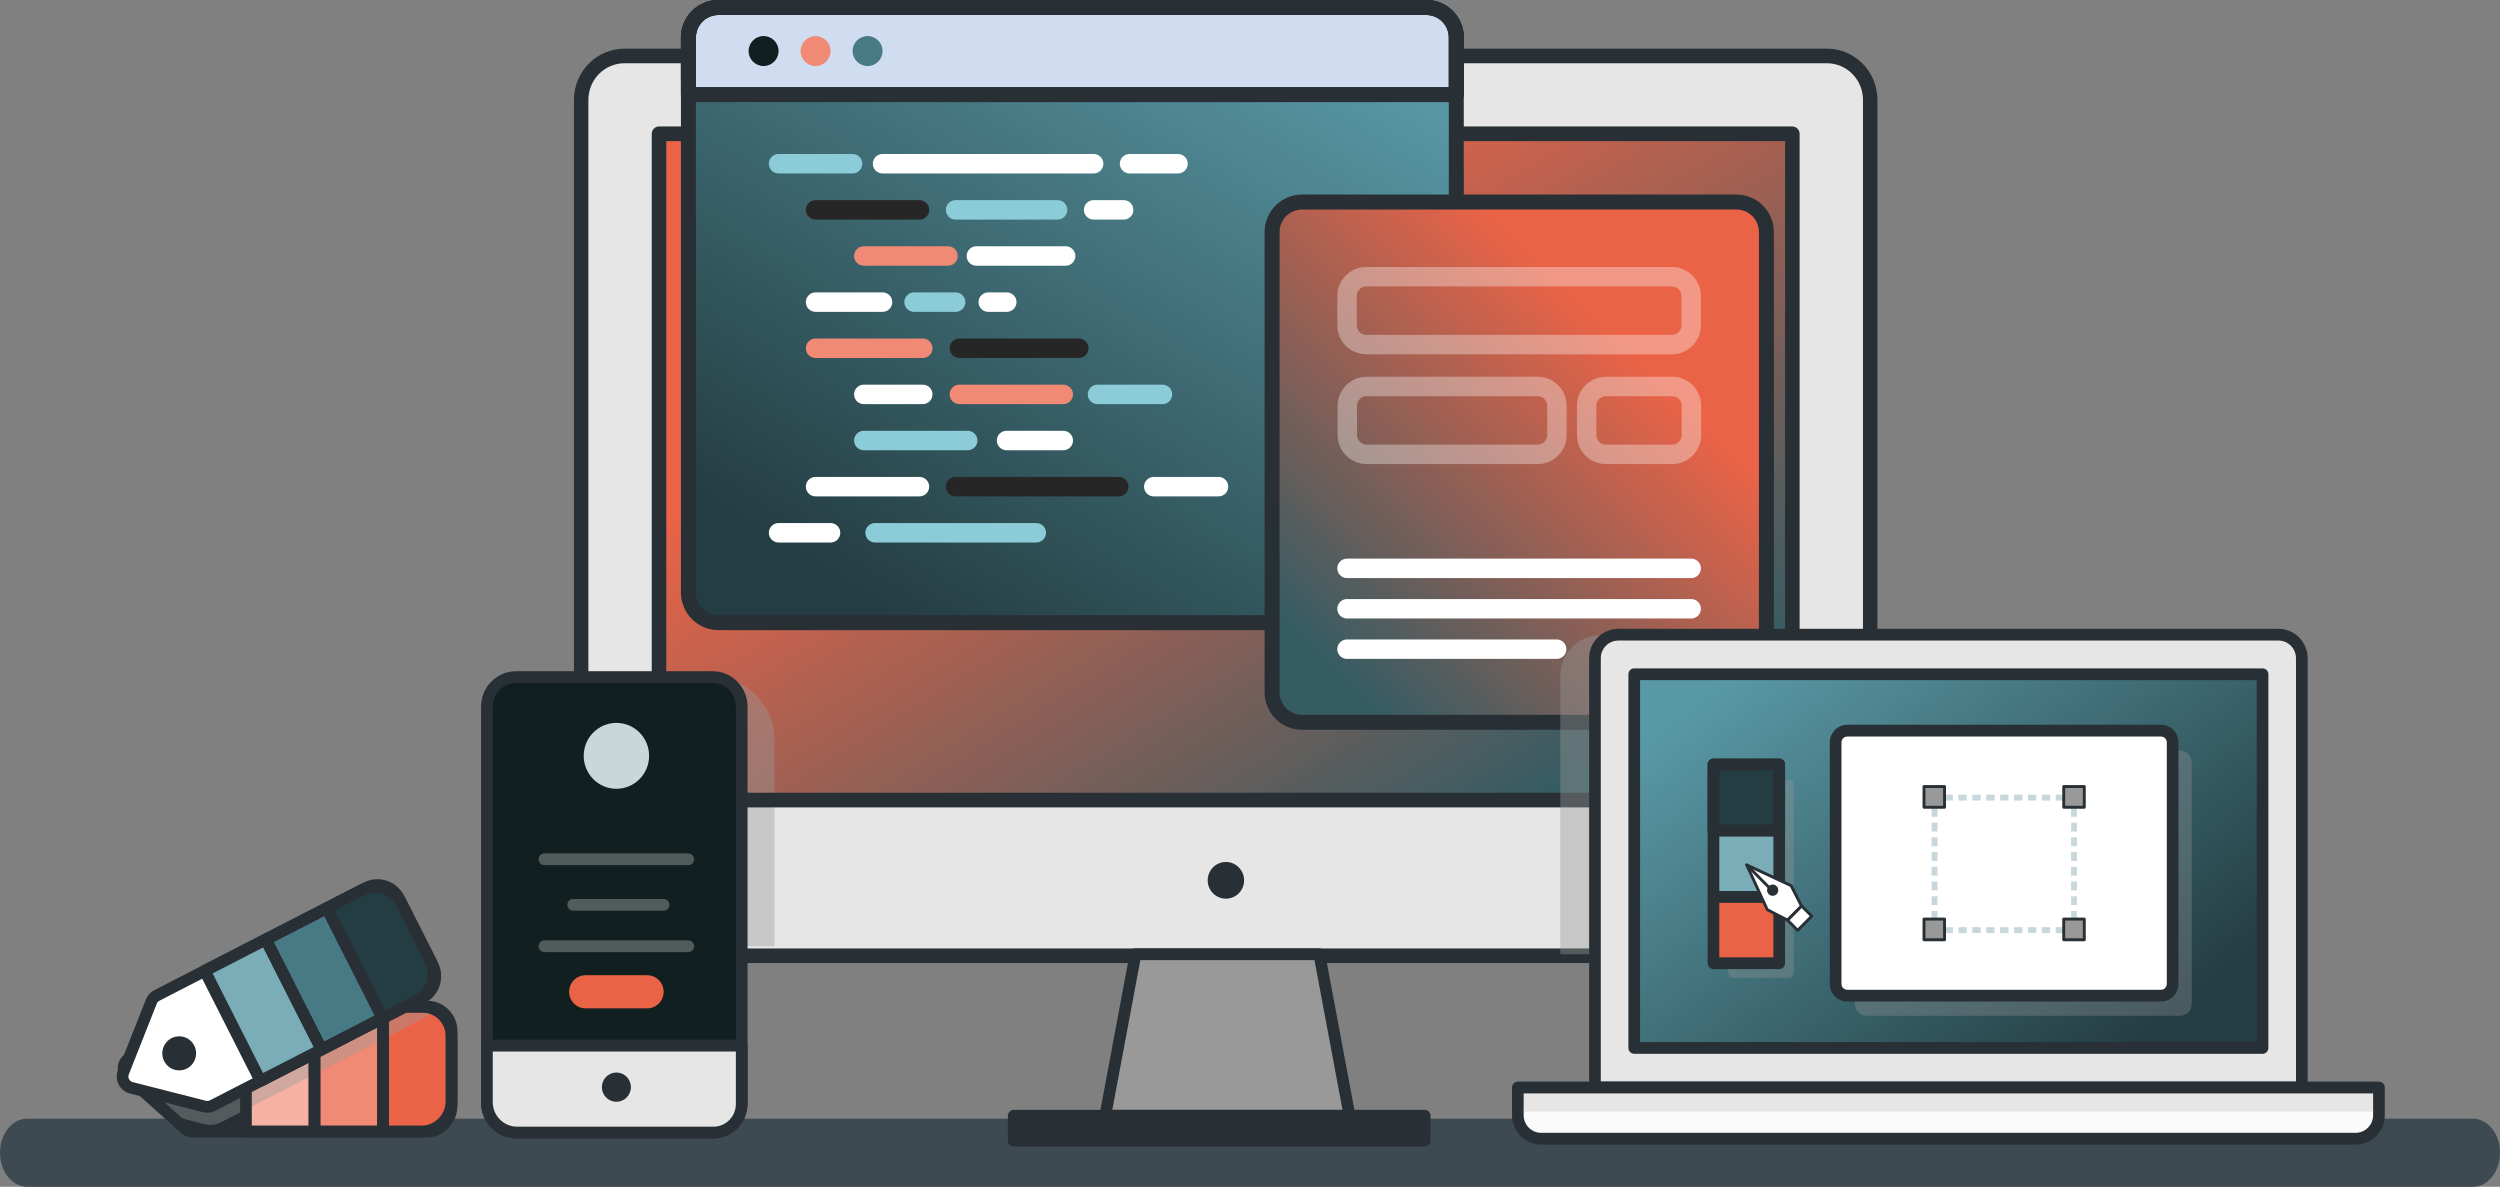 <svg width="257" height="122" viewBox="0 0 257 122" fill="none" xmlns="http://www.w3.org/2000/svg">
<rect x="0" y="0" width="257" height="122" fill="#808080" stroke="none"/>
<path d="M254.22 115H2.78C1.244 115 0 116.567 0 118.5C0 120.433 1.244 122 2.78 122H254.22C255.756 122 257 120.433 257 118.5C257 116.567 255.756 115 254.22 115Z" fill="#3D4A51"/>
<path d="M146.456 114.699H104.209V117.253H146.456V114.699Z" fill="#283035"/>
<path d="M187.554 6H64.446C61.99 6 60 8.006 60 10.48V93.52C60 95.994 61.99 98 64.446 98H187.554C190.01 98 192 95.994 192 93.52V10.48C192 8.006 190.01 6 187.554 6Z" fill="#E6E6E6"/>
<path d="M68 14V82H184V14H68Z" fill="url(#paint0_linear_29_1316)"/>
<g style="mix-blend-mode:multiply" opacity="0.4">
<path d="M73.281 69.605H65.686V92.165C65.686 94.986 68.097 97.274 70.897 97.274H79.627V76.103C79.628 72.585 76.772 69.605 73.281 69.605Z" fill="#999999"/>
</g>
<path d="M187.8 99H64.2C62.822 98.999 61.5 98.444 60.525 97.459C59.55 96.474 59.002 95.138 59 93.745V10.255C59.002 8.862 59.55 7.526 60.525 6.541C61.5 5.556 62.822 5.001 64.2 5H187.8C189.179 5.001 190.5 5.556 191.475 6.541C192.45 7.526 192.999 8.862 193 10.255V93.745C192.999 95.138 192.45 96.474 191.475 97.459C190.5 98.444 189.179 98.999 187.8 99ZM64.2 6.501C63.215 6.502 62.271 6.898 61.575 7.602C60.879 8.306 60.487 9.26 60.486 10.255V93.745C60.487 94.74 60.879 95.695 61.575 96.398C62.271 97.102 63.215 97.498 64.2 97.499H187.8C188.785 97.498 189.729 97.102 190.425 96.398C191.121 95.695 191.513 94.74 191.514 93.745V10.255C191.513 9.26 191.121 8.306 190.425 7.602C189.729 6.898 188.785 6.502 187.8 6.501H64.2Z" fill="#283035"/>
<path d="M184.252 83H67.748C67.549 83 67.359 82.921 67.219 82.779C67.079 82.638 67 82.446 67 82.246V13.754C67 13.554 67.079 13.362 67.219 13.221C67.359 13.079 67.549 13 67.748 13H184.252C184.451 13 184.641 13.079 184.781 13.221C184.921 13.362 185 13.554 185 13.754V82.246C185 82.446 184.921 82.638 184.781 82.779C184.641 82.921 184.451 83 184.252 83ZM68.495 81.492H183.505V14.508H68.495V81.492Z" fill="#283035"/>
<path d="M138.736 114.699H113.62L116.73 98.097H135.626L138.736 114.699Z" fill="#999999"/>
<g style="mix-blend-mode:multiply" opacity="0.32">
<path d="M136.474 102.78L135.626 98.097H116.73L115.882 102.78H136.474Z" fill="#999999"/>
</g>
<path d="M138.736 115.303H113.62C113.532 115.303 113.444 115.284 113.365 115.246C113.285 115.208 113.214 115.153 113.158 115.084C113.102 115.016 113.061 114.936 113.039 114.85C113.017 114.764 113.014 114.674 113.03 114.587L116.14 97.985C116.166 97.847 116.239 97.722 116.347 97.632C116.454 97.542 116.59 97.493 116.73 97.493H135.627C135.766 97.493 135.902 97.542 136.009 97.632C136.117 97.722 136.19 97.847 136.216 97.985L139.326 114.587C139.342 114.674 139.339 114.764 139.317 114.85C139.295 114.936 139.255 115.016 139.198 115.084C139.142 115.153 139.071 115.208 138.992 115.246C138.912 115.284 138.825 115.303 138.736 115.303H138.736ZM114.344 114.094H138.012L135.128 98.702H117.227L114.344 114.094Z" fill="#283035"/>
<path d="M146.457 117.857H104.209C104.05 117.857 103.897 117.793 103.785 117.68C103.672 117.567 103.609 117.413 103.609 117.253V114.699C103.609 114.538 103.672 114.385 103.785 114.271C103.897 114.158 104.05 114.094 104.209 114.094H146.457C146.616 114.094 146.768 114.158 146.881 114.271C146.993 114.385 147.057 114.538 147.057 114.699V117.253C147.057 117.413 146.993 117.567 146.881 117.68C146.768 117.793 146.616 117.857 146.457 117.857ZM104.809 116.648H145.857V115.303H104.809L104.809 116.648Z" fill="#283035"/>
<path d="M126.022 92.384C127.056 92.384 127.894 91.539 127.894 90.498C127.894 89.456 127.056 88.611 126.022 88.611C124.988 88.611 124.15 89.456 124.15 90.498C124.15 91.539 124.988 92.384 126.022 92.384Z" fill="#283035"/>
<path d="M43.917 103.486H19.728C19.441 103.483 19.162 103.587 18.945 103.776L13.109 108.929C12.982 109.041 12.88 109.18 12.81 109.335C12.74 109.49 12.704 109.658 12.704 109.829C12.704 109.999 12.74 110.167 12.81 110.322C12.88 110.477 12.982 110.616 13.109 110.728L18.946 115.96C19.156 116.173 19.433 116.304 19.73 116.333H43.919C45.288 116.333 46.424 115.061 46.424 113.681V105.973C46.418 105.308 46.151 104.673 45.681 104.207C45.211 103.741 44.577 103.481 43.917 103.486ZM19.094 111.325C18.8 111.325 18.512 111.237 18.268 111.073C18.023 110.908 17.832 110.674 17.72 110.4C17.607 110.126 17.578 109.825 17.635 109.534C17.692 109.243 17.834 108.976 18.042 108.766C18.25 108.557 18.515 108.414 18.804 108.356C19.093 108.298 19.392 108.328 19.663 108.441C19.935 108.555 20.168 108.747 20.331 108.993C20.495 109.24 20.582 109.53 20.582 109.826C20.582 110.224 20.425 110.605 20.146 110.886C19.867 111.167 19.489 111.325 19.094 111.325Z" fill="#283035"/>
<path d="M32.33 103.486H25.284V116.333H32.33V103.486Z" fill="#F5B1A3"/>
<path d="M39.376 103.486H32.33V116.333H39.376V103.486Z" fill="#F08A75"/>
<path d="M39.376 103.486H43.4C44.201 103.486 44.97 103.807 45.537 104.378C46.104 104.949 46.423 105.724 46.423 106.532V113.173C46.423 114.011 46.092 114.815 45.504 115.407C44.916 116 44.118 116.333 43.286 116.333H39.376V103.486V103.486Z" fill="#EB6347"/>
<g style="mix-blend-mode:multiply" opacity="0.4">
<path d="M44.582 104.114C44.461 104.097 44.339 104.089 44.217 104.09H20.028C19.741 104.088 19.462 104.191 19.245 104.381L13.409 109.534C13.282 109.646 13.18 109.784 13.11 109.939C13.04 110.094 13.004 110.263 13.004 110.433C13.004 110.603 13.04 110.772 13.11 110.927C13.18 111.082 13.282 111.22 13.409 111.332L17.055 114.552L21.018 115.563C21.589 115.708 22.192 115.64 22.717 115.37L44.262 104.298C44.373 104.24 44.48 104.18 44.582 104.114ZM19.394 111.93C19.1 111.93 18.812 111.842 18.568 111.677C18.323 111.512 18.132 111.278 18.02 111.004C17.907 110.73 17.878 110.429 17.935 110.138C17.992 109.848 18.134 109.58 18.342 109.371C18.55 109.161 18.815 109.018 19.104 108.961C19.392 108.903 19.692 108.932 19.963 109.046C20.235 109.159 20.468 109.351 20.631 109.598C20.795 109.844 20.882 110.134 20.882 110.431C20.882 110.828 20.725 111.209 20.446 111.491C20.167 111.772 19.789 111.93 19.394 111.93Z" fill="#999999"/>
</g>
<path d="M43.917 116.937H19.728C19.285 116.915 18.865 116.728 18.549 116.414L12.709 111.179C12.518 111.01 12.365 110.802 12.261 110.569C12.156 110.336 12.102 110.082 12.103 109.826C12.103 109.57 12.157 109.317 12.262 109.084C12.368 108.851 12.521 108.643 12.712 108.475L18.549 103.322C18.876 103.036 19.295 102.879 19.728 102.881H43.917C44.735 102.877 45.522 103.2 46.104 103.779C46.686 104.359 47.016 105.147 47.022 105.972V113.68C47.022 115.416 45.571 116.937 43.917 116.937ZM19.728 104.091C19.586 104.089 19.448 104.139 19.34 104.231L13.503 109.384C13.44 109.44 13.389 109.508 13.355 109.585C13.32 109.661 13.303 109.745 13.303 109.829C13.303 109.913 13.32 109.996 13.355 110.073C13.389 110.15 13.44 110.218 13.503 110.274L19.343 115.509C19.447 115.619 19.581 115.695 19.727 115.728H43.917C44.914 115.728 45.822 114.753 45.822 113.681V105.973C45.816 105.47 45.612 104.989 45.255 104.636C44.898 104.284 44.417 104.088 43.917 104.092L19.728 104.091ZM19.094 111.93C18.681 111.93 18.277 111.807 17.934 111.576C17.591 111.344 17.323 111.016 17.165 110.632C17.007 110.247 16.965 109.824 17.046 109.416C17.127 109.008 17.325 108.633 17.617 108.339C17.909 108.044 18.281 107.844 18.686 107.763C19.091 107.682 19.511 107.723 19.893 107.882C20.274 108.042 20.601 108.311 20.83 108.657C21.059 109.003 21.182 109.41 21.182 109.826C21.181 110.384 20.961 110.919 20.57 111.313C20.178 111.707 19.648 111.929 19.094 111.93ZM19.094 108.932C18.919 108.932 18.747 108.984 18.601 109.082C18.455 109.181 18.341 109.32 18.273 109.484C18.206 109.647 18.189 109.827 18.223 110.001C18.257 110.175 18.342 110.334 18.466 110.459C18.59 110.584 18.748 110.67 18.921 110.704C19.093 110.739 19.271 110.721 19.434 110.653C19.596 110.585 19.735 110.471 19.832 110.323C19.93 110.176 19.982 110.003 19.982 109.826C19.982 109.589 19.888 109.362 19.721 109.194C19.555 109.026 19.329 108.932 19.094 108.932Z" fill="#283035"/>
<path d="M32.33 116.937H25.284C25.125 116.937 24.972 116.873 24.86 116.76C24.747 116.647 24.684 116.493 24.684 116.333V103.486C24.684 103.326 24.747 103.172 24.86 103.059C24.972 102.945 25.125 102.881 25.284 102.881H32.33C32.489 102.881 32.642 102.945 32.754 103.059C32.867 103.172 32.93 103.326 32.93 103.486V116.333C32.93 116.493 32.867 116.647 32.754 116.76C32.642 116.873 32.489 116.937 32.33 116.937ZM25.884 115.728H31.73V104.091H25.884V115.728Z" fill="#283035"/>
<path d="M39.376 116.937H32.33C32.171 116.937 32.018 116.873 31.905 116.76C31.793 116.647 31.73 116.493 31.73 116.333V103.486C31.73 103.326 31.793 103.172 31.905 103.059C32.018 102.945 32.171 102.881 32.33 102.881H39.376C39.535 102.881 39.688 102.945 39.8 103.059C39.913 103.172 39.976 103.326 39.976 103.486V116.333C39.976 116.493 39.913 116.647 39.8 116.76C39.688 116.873 39.535 116.937 39.376 116.937ZM32.93 115.728H38.776V104.091H32.93V115.728Z" fill="#283035"/>
<path d="M43.286 116.937H39.376C39.217 116.937 39.065 116.873 38.952 116.76C38.84 116.647 38.776 116.493 38.776 116.333V103.486C38.776 103.326 38.84 103.172 38.952 103.059C39.065 102.945 39.217 102.881 39.376 102.881H43.399C44.36 102.883 45.281 103.268 45.96 103.952C46.639 104.636 47.021 105.564 47.022 106.532V113.173C47.021 114.171 46.627 115.128 45.927 115.834C45.226 116.539 44.277 116.936 43.286 116.937ZM39.976 115.728H43.286C43.959 115.727 44.603 115.458 45.079 114.979C45.554 114.5 45.822 113.85 45.822 113.173V106.532C45.822 105.884 45.566 105.264 45.112 104.806C44.658 104.348 44.042 104.091 43.399 104.09H39.976V115.728Z" fill="#283035"/>
<path d="M37.667 91.258L16.121 102.334C15.864 102.466 15.664 102.688 15.557 102.957L12.683 110.222C12.621 110.38 12.592 110.55 12.6 110.72C12.608 110.89 12.652 111.057 12.729 111.208C12.806 111.36 12.914 111.493 13.046 111.6C13.178 111.706 13.331 111.782 13.495 111.824L21.02 113.744C21.3 113.816 21.595 113.782 21.852 113.65L43.399 102.574C43.689 102.425 43.947 102.219 44.158 101.97C44.37 101.72 44.53 101.431 44.63 101.119C44.731 100.807 44.769 100.478 44.744 100.151C44.718 99.824 44.628 99.505 44.48 99.213L41.003 92.348C40.704 91.758 40.185 91.311 39.559 91.107C38.934 90.902 38.253 90.957 37.667 91.258Z" fill="white"/>
<path d="M33.601 93.348L27.325 96.574L33.057 107.892L39.332 104.666L33.601 93.348Z" fill="#477A85"/>
<path d="M21.312 114.388C21.164 114.388 21.017 114.369 20.873 114.333L13.349 112.413C13.102 112.35 12.872 112.234 12.673 112.075C12.474 111.915 12.311 111.714 12.195 111.485C12.08 111.257 12.014 111.006 12.002 110.75C11.99 110.494 12.033 110.238 12.127 110L15.001 102.734C15.162 102.328 15.463 101.995 15.849 101.797L37.396 90.72C37.756 90.535 38.149 90.423 38.552 90.391C38.955 90.359 39.361 90.407 39.745 90.532C40.13 90.658 40.486 90.859 40.794 91.123C41.102 91.388 41.355 91.711 41.539 92.074L45.016 98.941C45.387 99.674 45.454 100.525 45.202 101.308C44.95 102.091 44.4 102.741 43.672 103.115L22.125 114.191C21.873 114.32 21.595 114.388 21.312 114.388ZM37.94 91.796L16.393 102.873C16.266 102.938 16.167 103.048 16.114 103.181L13.241 110.447C13.21 110.525 13.195 110.61 13.199 110.694C13.203 110.778 13.225 110.861 13.263 110.936C13.301 111.011 13.355 111.077 13.42 111.13C13.486 111.182 13.561 111.22 13.643 111.241L21.168 113.161C21.306 113.196 21.452 113.179 21.579 113.114L43.126 102.037C43.57 101.809 43.906 101.412 44.06 100.935C44.213 100.457 44.173 99.937 43.946 99.49L40.469 92.623C40.357 92.401 40.203 92.204 40.015 92.043C39.827 91.881 39.61 91.759 39.375 91.682C39.14 91.605 38.893 91.576 38.647 91.595C38.4 91.615 38.161 91.683 37.941 91.796H37.94Z" fill="#283035"/>
<path d="M18.422 110.034C19.381 110.034 20.159 109.251 20.159 108.284C20.159 107.317 19.381 106.533 18.422 106.533C17.462 106.533 16.684 107.317 16.684 108.284C16.684 109.251 17.462 110.034 18.422 110.034Z" fill="#283035"/>
<path d="M27.326 96.574L21.05 99.8L26.781 111.118L33.057 107.892L27.326 96.574Z" fill="#7AADB8" stroke="#283035" stroke-linecap="round" stroke-linejoin="round"/>
<path d="M26.781 111.723C26.67 111.723 26.562 111.693 26.467 111.634C26.373 111.576 26.296 111.493 26.246 111.393L20.516 100.075C20.48 100.005 20.459 99.928 20.452 99.848C20.446 99.769 20.456 99.69 20.48 99.614C20.504 99.539 20.543 99.469 20.594 99.408C20.645 99.348 20.708 99.298 20.778 99.262L27.054 96.036C27.195 95.963 27.36 95.95 27.511 96C27.663 96.049 27.788 96.157 27.861 96.3L33.591 107.618C33.663 107.761 33.676 107.927 33.627 108.079C33.578 108.232 33.471 108.358 33.329 108.431L27.053 111.657C26.969 111.701 26.876 111.723 26.781 111.723ZM21.857 100.066L27.042 110.307L32.249 107.63L27.063 97.388L21.857 100.066Z" fill="#283035"/>
<path d="M33.056 108.497C32.993 108.497 32.931 108.487 32.871 108.467C32.796 108.443 32.727 108.404 32.667 108.352C32.607 108.301 32.557 108.238 32.522 108.167L26.791 96.849C26.719 96.706 26.706 96.54 26.755 96.388C26.805 96.235 26.912 96.108 27.053 96.036L33.329 92.811C33.399 92.775 33.476 92.753 33.554 92.747C33.633 92.741 33.712 92.75 33.787 92.775C33.862 92.799 33.931 92.838 33.991 92.89C34.051 92.941 34.101 93.004 34.136 93.075L39.866 104.393C39.902 104.464 39.924 104.541 39.93 104.62C39.936 104.699 39.927 104.779 39.903 104.854C39.879 104.93 39.84 105 39.789 105.06C39.737 105.12 39.675 105.17 39.605 105.206L33.329 108.431C33.245 108.475 33.151 108.498 33.056 108.497ZM28.132 96.838L33.318 107.079L38.525 104.402L33.339 94.161L28.132 96.838Z" fill="#283035"/>
<path d="M33.601 93.348L37.204 91.496C37.913 91.131 38.736 91.066 39.493 91.313C40.25 91.56 40.878 92.1 41.24 92.814L44.244 98.747C44.606 99.462 44.671 100.291 44.426 101.054C44.18 101.816 43.644 102.449 42.935 102.814L39.332 104.666L33.601 93.348Z" fill="#243D42"/>
<path d="M39.332 105.271C39.221 105.271 39.113 105.241 39.019 105.182C38.924 105.124 38.847 105.041 38.797 104.941L33.067 93.623C32.995 93.481 32.982 93.315 33.031 93.162C33.08 93.01 33.187 92.883 33.329 92.81L36.932 90.958C37.783 90.522 38.77 90.444 39.678 90.74C40.585 91.037 41.339 91.683 41.774 92.539L44.778 98.472C45.211 99.329 45.289 100.324 44.995 101.239C44.7 102.154 44.057 102.914 43.208 103.352L39.604 105.204C39.52 105.248 39.427 105.271 39.332 105.271ZM34.409 93.612L39.595 103.854L42.664 102.276C43.23 101.984 43.658 101.477 43.855 100.867C44.051 100.258 43.999 99.594 43.711 99.023L40.706 93.09C40.416 92.519 39.914 92.088 39.309 91.89C38.703 91.692 38.045 91.744 37.478 92.034L34.409 93.612Z" fill="#283035"/>
<path d="M73.248 69.605H53.055C51.398 69.605 50.055 70.958 50.055 72.627V113.406C50.055 115.075 51.398 116.429 53.055 116.429H73.248C74.905 116.429 76.248 115.075 76.248 113.406V72.627C76.248 70.958 74.905 69.605 73.248 69.605Z" fill="#121F21"/>
<path d="M52.989 69.605H73.569C74.391 69.605 75.18 69.934 75.762 70.52C76.343 71.106 76.67 71.9 76.67 72.729V83.652H50.055V72.561C50.055 72.173 50.131 71.788 50.278 71.43C50.425 71.071 50.642 70.745 50.914 70.471C51.186 70.196 51.51 69.978 51.866 69.83C52.222 69.681 52.603 69.605 52.989 69.605Z" fill="#121F21"/>
<path d="M73.248 117.033H53.055C52.1 117.032 51.185 116.65 50.51 115.97C49.835 115.29 49.456 114.368 49.455 113.406V72.627C49.456 71.666 49.836 70.744 50.51 70.064C51.185 69.384 52.1 69.001 53.055 69H73.248C74.203 69.001 75.118 69.383 75.793 70.064C76.467 70.744 76.847 71.666 76.848 72.627V113.406C76.847 114.368 76.467 115.29 75.793 115.97C75.118 116.65 74.203 117.032 73.248 117.033ZM53.055 70.209C52.418 70.21 51.808 70.465 51.358 70.918C50.908 71.371 50.655 71.986 50.655 72.627V113.406C50.655 114.047 50.908 114.662 51.358 115.115C51.808 115.568 52.418 115.823 53.055 115.824H73.248C73.884 115.824 74.494 115.569 74.944 115.115C75.394 114.662 75.647 114.047 75.648 113.406V72.627C75.647 71.986 75.394 71.371 74.944 70.918C74.494 70.465 73.884 70.21 73.248 70.209H53.055Z" fill="#283035"/>
<path d="M50.055 107.49H76.248V113.439C76.248 114.232 75.935 114.992 75.379 115.553C74.822 116.114 74.068 116.429 73.281 116.429H53.159C52.336 116.429 51.545 116.099 50.963 115.512C50.381 114.925 50.053 114.129 50.053 113.3V107.49H50.055Z" fill="#E6E6E6"/>
<path d="M73.341 117.033H53.159C52.177 117.032 51.235 116.638 50.54 115.938C49.845 115.238 49.455 114.289 49.454 113.3V107.49C49.454 107.329 49.517 107.175 49.629 107.062C49.742 106.949 49.894 106.885 50.054 106.885H76.247C76.406 106.885 76.559 106.949 76.671 107.062C76.784 107.175 76.847 107.329 76.847 107.49V113.499C76.846 114.436 76.476 115.334 75.819 115.997C75.161 116.659 74.27 117.032 73.341 117.033ZM50.655 108.094V113.3C50.656 113.969 50.92 114.61 51.389 115.083C51.858 115.557 52.495 115.823 53.159 115.824H73.339C73.951 115.824 74.538 115.578 74.97 115.143C75.403 114.707 75.646 114.116 75.647 113.499V108.094H50.655Z" fill="#283035"/>
<path d="M63.366 113.263C64.19 113.263 64.859 112.589 64.859 111.759C64.859 110.928 64.19 110.255 63.366 110.255C62.541 110.255 61.873 110.928 61.873 111.759C61.873 112.589 62.541 113.263 63.366 113.263Z" fill="#283035"/>
<g opacity="0.3">
<path d="M70.756 88.939H55.97C55.81 88.939 55.658 88.875 55.545 88.762C55.433 88.648 55.37 88.495 55.37 88.334C55.37 88.174 55.433 88.02 55.545 87.907C55.658 87.793 55.81 87.73 55.97 87.73H70.756C70.915 87.73 71.068 87.793 71.18 87.907C71.293 88.02 71.356 88.174 71.356 88.334C71.356 88.495 71.293 88.648 71.18 88.762C71.068 88.875 70.915 88.939 70.756 88.939Z" fill="#E6E6E6"/>
</g>
<g opacity="0.3">
<path d="M68.221 93.621H58.927C58.767 93.621 58.615 93.558 58.502 93.444C58.39 93.331 58.327 93.177 58.327 93.017C58.327 92.856 58.39 92.703 58.502 92.589C58.615 92.476 58.767 92.412 58.927 92.412H68.221C68.38 92.412 68.533 92.476 68.645 92.589C68.758 92.703 68.821 92.856 68.821 93.017C68.821 93.177 68.758 93.331 68.645 93.444C68.533 93.558 68.38 93.621 68.221 93.621Z" fill="#E6E6E6"/>
</g>
<g opacity="0.3">
<path d="M70.756 97.878H55.97C55.81 97.878 55.658 97.814 55.545 97.701C55.433 97.588 55.37 97.434 55.37 97.273C55.37 97.113 55.433 96.959 55.545 96.846C55.658 96.733 55.81 96.669 55.97 96.669H70.756C70.915 96.669 71.068 96.733 71.18 96.846C71.293 96.959 71.356 97.113 71.356 97.273C71.356 97.434 71.293 97.588 71.18 97.701C71.068 97.814 70.915 97.878 70.756 97.878Z" fill="#E6E6E6"/>
</g>
<path opacity="0.9" d="M63.366 81.087C65.222 81.087 66.727 79.571 66.727 77.7C66.727 75.83 65.222 74.314 63.366 74.314C61.51 74.314 60.005 75.83 60.005 77.7C60.005 79.571 61.51 81.087 63.366 81.087Z" fill="#DEEBED"/>
<path d="M68.221 101.956C68.221 102.408 68.043 102.841 67.726 103.16C67.409 103.479 66.98 103.659 66.531 103.659H60.194C59.746 103.659 59.316 103.479 58.999 103.16C58.682 102.841 58.504 102.408 58.504 101.956C58.504 101.732 58.548 101.511 58.633 101.304C58.718 101.098 58.842 100.91 58.999 100.752C59.156 100.594 59.342 100.468 59.547 100.383C59.752 100.297 59.972 100.253 60.194 100.253H66.531C66.753 100.253 66.973 100.297 67.178 100.383C67.383 100.468 67.569 100.594 67.726 100.752C67.883 100.91 68.008 101.098 68.093 101.304C68.177 101.511 68.221 101.732 68.221 101.956Z" fill="#EB6347"/>
<path d="M146.628 0.77H73.849C72.148 0.77 70.77 2.149 70.77 3.849V60.928C70.77 62.629 72.148 64.008 73.849 64.008H146.628C148.329 64.008 149.708 62.629 149.708 60.928V3.849C149.708 2.149 148.329 0.77 146.628 0.77Z" fill="url(#paint1_linear_29_1316)"/>
<path d="M149.707 9.028H70.77C70.566 9.028 70.37 8.947 70.225 8.803C70.081 8.658 70 8.462 70 8.258V3.849C70.001 2.829 70.407 1.85 71.129 1.129C71.85 0.407 72.829 0.001 73.849 0H146.628C147.648 0.001 148.627 0.407 149.348 1.129C150.07 1.85 150.476 2.829 150.477 3.849V8.258C150.477 8.462 150.396 8.658 150.252 8.803C150.107 8.947 149.911 9.028 149.707 9.028ZM71.539 7.488H148.937V3.849C148.937 3.237 148.693 2.65 148.26 2.217C147.827 1.784 147.24 1.54 146.628 1.54H73.849C73.237 1.54 72.65 1.784 72.217 2.217C71.784 2.65 71.54 3.237 71.54 3.849L71.539 7.488Z" fill="#283035"/>
<path d="M73.849 0.77H146.628C147.444 0.77 148.228 1.094 148.805 1.672C149.383 2.249 149.707 3.033 149.707 3.849V9.725H70.77V3.849C70.77 3.033 71.094 2.249 71.672 1.672C72.249 1.094 73.032 0.77 73.849 0.77Z" fill="#D0DDF0"/>
<path d="M149.707 10.495H70.77C70.566 10.495 70.37 10.414 70.225 10.269C70.081 10.125 70 9.929 70 9.725V3.849C70.001 2.829 70.407 1.85 71.129 1.129C71.85 0.407 72.829 0.001 73.849 0H146.628C147.648 0.001 148.627 0.407 149.348 1.129C150.07 1.85 150.476 2.829 150.477 3.849V9.725C150.477 9.929 150.396 10.125 150.252 10.269C150.107 10.414 149.911 10.495 149.707 10.495ZM71.539 8.955H148.937V3.849C148.937 3.237 148.693 2.65 148.26 2.217C147.827 1.784 147.24 1.54 146.628 1.54H73.849C73.237 1.54 72.65 1.784 72.217 2.217C71.784 2.65 71.54 3.237 71.54 3.849L71.539 8.955Z" fill="#283035"/>
<path d="M149.707 10.495H70.77C70.566 10.495 70.37 10.414 70.225 10.269C70.081 10.125 70 9.929 70 9.725V3.849C70.001 2.829 70.407 1.85 71.129 1.129C71.85 0.407 72.829 0.001 73.849 0H146.628C147.648 0.001 148.627 0.407 149.348 1.129C150.07 1.85 150.476 2.829 150.477 3.849V9.725C150.477 9.929 150.396 10.125 150.252 10.269C150.107 10.414 149.911 10.495 149.707 10.495ZM71.539 8.955H148.937V3.849C148.937 3.237 148.693 2.65 148.26 2.217C147.827 1.784 147.24 1.54 146.628 1.54H73.849C73.237 1.54 72.65 1.784 72.217 2.217C71.784 2.65 71.54 3.237 71.54 3.849L71.539 8.955Z" fill="#283035"/>
<path d="M146.628 64.777H73.849C72.829 64.776 71.85 64.37 71.129 63.648C70.407 62.927 70.001 61.948 70 60.928V3.849C70.001 2.829 70.407 1.85 71.129 1.129C71.85 0.407 72.829 0.001 73.849 0H146.628C147.648 0.001 148.627 0.407 149.348 1.129C150.07 1.85 150.476 2.829 150.477 3.849V60.928C150.476 61.948 150.07 62.927 149.348 63.648C148.627 64.37 147.648 64.776 146.628 64.777ZM73.849 1.54C73.237 1.54 72.65 1.784 72.217 2.217C71.784 2.65 71.54 3.237 71.54 3.849V60.928C71.54 61.54 71.784 62.127 72.217 62.56C72.65 62.993 73.237 63.237 73.849 63.237H146.628C147.24 63.237 147.827 62.993 148.26 62.56C148.693 62.127 148.937 61.54 148.937 60.928V3.849C148.937 3.237 148.693 2.65 148.26 2.217C147.827 1.784 147.24 1.54 146.628 1.54H73.849Z" fill="#283035"/>
<path d="M78.496 6.787C79.346 6.787 80.036 6.098 80.036 5.247C80.036 4.397 79.346 3.708 78.496 3.708C77.646 3.708 76.956 4.397 76.956 5.247C76.956 6.098 77.646 6.787 78.496 6.787Z" fill="#121F21"/>
<path d="M83.841 6.787C84.691 6.787 85.381 6.098 85.381 5.247C85.381 4.397 84.691 3.708 83.841 3.708C82.991 3.708 82.301 4.397 82.301 5.247C82.301 6.098 82.991 6.787 83.841 6.787Z" fill="#F08A75"/>
<path d="M89.186 6.787C90.037 6.787 90.726 6.098 90.726 5.247C90.726 4.397 90.037 3.708 89.186 3.708C88.336 3.708 87.647 4.397 87.647 5.247C87.647 6.098 88.336 6.787 89.186 6.787Z" fill="#477A85"/>
<path d="M116.119 16.831H121.095" stroke="white" stroke-width="2" stroke-linecap="round" stroke-linejoin="round"/>
<path d="M90.726 16.831H112.426" stroke="white" stroke-width="2" stroke-linecap="round" stroke-linejoin="round"/>
<path d="M80.036 16.831H87.646" stroke="#8CCCD9" stroke-width="2" stroke-linecap="round" stroke-linejoin="round"/>
<path d="M89.956 54.769H106.53" stroke="#8CCCD9" stroke-width="2" stroke-linecap="round" stroke-linejoin="round"/>
<path d="M80.036 54.769H85.38" stroke="white" stroke-width="2" stroke-linecap="round" stroke-linejoin="round"/>
<path d="M112.427 21.573H115.512" stroke="white" stroke-width="2" stroke-linecap="round" stroke-linejoin="round"/>
<path d="M98.235 21.573H108.715" stroke="#8CCCD9" stroke-width="2" stroke-linecap="round" stroke-linejoin="round"/>
<path d="M83.841 21.573H94.52" stroke="#262626" stroke-width="2" stroke-linecap="round" stroke-linejoin="round"/>
<path d="M100.371 26.315H109.547" stroke="white" stroke-width="2" stroke-linecap="round" stroke-linejoin="round"/>
<path d="M88.8 26.315H97.454" stroke="#F08A75" stroke-width="2" stroke-linecap="round" stroke-linejoin="round"/>
<path d="M101.595 31.058H103.496" stroke="white" stroke-width="2" stroke-linecap="round" stroke-linejoin="round"/>
<path d="M93.966 31.058H98.235" stroke="#8CCCD9" stroke-width="2" stroke-linecap="round" stroke-linejoin="round"/>
<path d="M83.841 31.058H90.726" stroke="white" stroke-width="2" stroke-linecap="round" stroke-linejoin="round"/>
<path d="M98.623 35.8H110.9" stroke="#262626" stroke-width="2" stroke-linecap="round" stroke-linejoin="round"/>
<path d="M83.841 35.8H94.86" stroke="#F08A75" stroke-width="2" stroke-linecap="round" stroke-linejoin="round"/>
<path d="M112.824 40.542H119.5" stroke="#8CCCD9" stroke-width="2" stroke-linecap="round" stroke-linejoin="round"/>
<path d="M98.623 40.542H109.304" stroke="#F08A75" stroke-width="2" stroke-linecap="round" stroke-linejoin="round"/>
<path d="M88.8 40.542H94.86" stroke="white" stroke-width="2" stroke-linecap="round" stroke-linejoin="round"/>
<path d="M103.475 45.285H109.304" stroke="white" stroke-width="2" stroke-linecap="round" stroke-linejoin="round"/>
<path d="M88.8 45.285H99.48" stroke="#8CCCD9" stroke-width="2" stroke-linecap="round" stroke-linejoin="round"/>
<path d="M118.607 50.027H125.263" stroke="white" stroke-width="2" stroke-linecap="round" stroke-linejoin="round"/>
<path d="M98.235 50.027H115.005" stroke="#262626" stroke-width="2" stroke-linecap="round" stroke-linejoin="round"/>
<path d="M83.841 50.027H94.52" stroke="white" stroke-width="2" stroke-linecap="round" stroke-linejoin="round"/>
<path d="M178.507 20.77H133.849C132.149 20.77 130.77 22.148 130.77 23.849V71.174C130.77 72.874 132.149 74.253 133.849 74.253H178.507C180.207 74.253 181.586 72.874 181.586 71.174V23.849C181.586 22.148 180.207 20.77 178.507 20.77Z" fill="url(#paint2_linear_29_1316)"/>
<path d="M178.507 75.023H133.849C132.829 75.022 131.85 74.616 131.129 73.895C130.407 73.173 130.001 72.195 130 71.174V23.849C130.001 22.829 130.407 21.85 131.129 21.129C131.85 20.407 132.829 20.001 133.849 20H178.507C179.527 20.001 180.506 20.407 181.227 21.129C181.949 21.85 182.355 22.829 182.356 23.849V71.174C182.355 72.195 181.949 73.173 181.227 73.895C180.506 74.616 179.527 75.022 178.507 75.023ZM133.849 21.54C133.237 21.54 132.65 21.784 132.217 22.217C131.784 22.65 131.54 23.237 131.54 23.849V71.174C131.54 71.787 131.784 72.374 132.217 72.806C132.65 73.24 133.237 73.483 133.849 73.484H178.507C179.119 73.483 179.706 73.24 180.139 72.806C180.572 72.374 180.816 71.787 180.816 71.174V23.849C180.816 23.237 180.572 22.65 180.139 22.217C179.706 21.784 179.119 21.54 178.507 21.54H133.849Z" fill="#283035"/>
<g style="mix-blend-mode:screen" opacity="0.34">
<path d="M171.862 28.445H140.464C139.365 28.445 138.475 29.335 138.475 30.434V33.436C138.475 34.535 139.365 35.425 140.464 35.425H171.862C172.96 35.425 173.851 34.535 173.851 33.436V30.434C173.851 29.335 172.96 28.445 171.862 28.445Z" stroke="white" stroke-width="2" stroke-linecap="round" stroke-linejoin="round"/>
</g>
<g style="mix-blend-mode:screen" opacity="0.34">
<path d="M158.064 39.726H140.495C139.396 39.726 138.506 40.616 138.506 41.715V44.717C138.506 45.816 139.396 46.706 140.495 46.706H158.064C159.162 46.706 160.053 45.816 160.053 44.717V41.715C160.053 40.616 159.162 39.726 158.064 39.726Z" stroke="white" stroke-width="2" stroke-linecap="round" stroke-linejoin="round"/>
<path d="M171.893 39.726H165.097C163.998 39.726 163.108 40.616 163.108 41.715V44.717C163.108 45.816 163.998 46.706 165.097 46.706H171.893C172.991 46.706 173.881 45.816 173.881 44.717V41.715C173.881 40.616 172.991 39.726 171.893 39.726Z" stroke="white" stroke-width="2" stroke-linecap="round" stroke-linejoin="round"/>
</g>
<path d="M138.475 58.427H173.851" stroke="white" stroke-width="2" stroke-linecap="round" stroke-linejoin="round"/>
<path d="M138.475 62.581H173.851" stroke="white" stroke-width="2" stroke-linecap="round" stroke-linejoin="round"/>
<path d="M138.475 66.734H160.022" stroke="white" stroke-width="2" stroke-linecap="round" stroke-linejoin="round"/>
<g style="mix-blend-mode:multiply" opacity="0.4">
<path d="M164.501 65.321H176.03V98.097H160.4V69.453C160.4 68.357 160.832 67.306 161.601 66.531C162.37 65.757 163.413 65.321 164.501 65.321Z" fill="#999999"/>
</g>
<path d="M166.125 65.321H234.174C234.776 65.321 235.353 65.562 235.779 65.99C236.204 66.419 236.443 67.001 236.443 67.608V111.719H163.778V67.685C163.778 67.058 164.025 66.457 164.465 66.013C164.905 65.57 165.502 65.321 166.125 65.321Z" fill="#E6E6E6"/>
<path d="M236.627 112.4H163.962C163.802 112.4 163.65 112.337 163.537 112.223C163.425 112.11 163.362 111.956 163.362 111.796V67.664C163.362 66.862 163.679 66.094 164.241 65.527C164.804 64.961 165.566 64.642 166.362 64.641H234.227C235.022 64.642 235.785 64.961 236.347 65.528C236.91 66.094 237.226 66.862 237.227 67.664V111.796C237.227 111.956 237.164 112.11 237.051 112.223C236.939 112.337 236.786 112.4 236.627 112.4ZM164.562 111.191H236.027V67.664C236.026 67.183 235.837 66.722 235.499 66.382C235.162 66.042 234.704 65.851 234.227 65.85H166.362C165.884 65.851 165.427 66.042 165.089 66.382C164.752 66.722 164.562 67.183 164.562 67.664V111.191Z" fill="#283035"/>
<path d="M168.003 69.152V107.888H232.641V69.152H168.003Z" fill="url(#paint3_linear_29_1316)"/>
<g style="mix-blend-mode:multiply" opacity="0.32">
<path d="M183.815 80.1H178.233C177.908 80.1 177.644 80.366 177.644 80.694V99.939C177.644 100.267 177.908 100.533 178.233 100.533H183.815C184.14 100.533 184.404 100.267 184.404 99.939V80.694C184.404 80.366 184.14 80.1 183.815 80.1Z" fill="#999999"/>
</g>
<g style="mix-blend-mode:multiply" opacity="0.32">
<path d="M224.111 77.178H191.869C191.206 77.178 190.669 77.719 190.669 78.387V103.212C190.669 103.88 191.206 104.421 191.869 104.421H224.111C224.774 104.421 225.311 103.88 225.311 103.212V78.387C225.311 77.719 224.774 77.178 224.111 77.178Z" fill="#999999"/>
</g>
<path d="M232.59 108.333H168C167.841 108.333 167.688 108.269 167.576 108.155C167.463 108.042 167.4 107.888 167.4 107.728V69.313C167.4 69.152 167.463 68.999 167.576 68.885C167.688 68.772 167.841 68.708 168 68.708H232.59C232.749 68.708 232.902 68.772 233.014 68.885C233.127 68.999 233.19 69.152 233.19 69.313V107.728C233.19 107.888 233.127 108.042 233.014 108.155C232.902 108.269 232.749 108.333 232.59 108.333ZM168.6 107.123H231.99V69.917H168.6V107.123Z" fill="#283035"/>
<path d="M156.031 111.796H244.557V114.641C244.557 115.283 244.304 115.898 243.854 116.351C243.404 116.805 242.793 117.059 242.157 117.059H158.431C157.794 117.059 157.184 116.805 156.734 116.351C156.284 115.898 156.031 115.283 156.031 114.641V111.796Z" fill="#E6E6E6"/>
<path opacity="0.8" d="M159.411 117.253H241.178C242.82 117.253 244.187 115.976 244.493 114.273H156.096C156.401 115.976 157.769 117.253 159.411 117.253Z" fill="white"/>
<path d="M242.157 117.664H158.431C157.635 117.663 156.873 117.344 156.311 116.777C155.748 116.211 155.432 115.443 155.431 114.641V111.796C155.431 111.635 155.494 111.482 155.607 111.368C155.719 111.255 155.872 111.191 156.031 111.191H244.557C244.716 111.191 244.868 111.255 244.981 111.368C245.093 111.482 245.157 111.635 245.157 111.796V114.641C245.156 115.443 244.839 116.211 244.277 116.778C243.714 117.344 242.952 117.663 242.157 117.664ZM156.631 112.4V114.641C156.631 115.122 156.821 115.583 157.159 115.923C157.496 116.263 157.954 116.454 158.431 116.455H242.157C242.634 116.454 243.091 116.263 243.429 115.923C243.766 115.583 243.956 115.122 243.957 114.641V112.4H156.631Z" fill="#283035"/>
<path d="M182.789 78.516H176.03V85.327H182.789V78.516Z" fill="#243D42"/>
<path d="M182.904 86.004H176.144C175.985 86.004 175.833 85.941 175.72 85.827C175.608 85.714 175.544 85.56 175.544 85.4V78.589C175.544 78.429 175.608 78.275 175.72 78.161C175.833 78.048 175.985 77.984 176.144 77.984H182.904C183.063 77.984 183.216 78.048 183.328 78.161C183.441 78.275 183.504 78.429 183.504 78.589V85.4C183.504 85.56 183.441 85.714 183.328 85.827C183.216 85.941 183.063 86.004 182.904 86.004ZM176.744 84.795H182.304V79.193H176.744V84.795Z" fill="#283035"/>
<path d="M182.904 86.004H176.144C175.985 86.004 175.833 85.941 175.72 85.827C175.608 85.714 175.544 85.56 175.544 85.4V78.589C175.544 78.429 175.608 78.275 175.72 78.161C175.833 78.048 175.985 77.984 176.144 77.984H182.904C183.063 77.984 183.216 78.048 183.328 78.161C183.441 78.275 183.504 78.429 183.504 78.589V85.4C183.504 85.56 183.441 85.714 183.328 85.827C183.216 85.941 183.063 86.004 182.904 86.004ZM176.744 84.795H182.304V79.193H176.744V84.795Z" fill="#283035"/>
<path d="M182.76 85H176V91.811H182.76V85Z" fill="#7AADB8"/>
<path d="M182.904 92.815H176.144C175.985 92.815 175.833 92.751 175.72 92.638C175.608 92.525 175.544 92.371 175.544 92.21V85.4C175.544 85.239 175.608 85.086 175.72 84.972C175.833 84.859 175.985 84.795 176.144 84.795H182.904C183.063 84.795 183.216 84.859 183.328 84.972C183.441 85.086 183.504 85.239 183.504 85.4V92.21C183.504 92.371 183.441 92.525 183.328 92.638C183.216 92.751 183.063 92.815 182.904 92.815ZM176.744 91.606H182.304V86.004H176.744V91.606Z" fill="#283035"/>
<path d="M182.789 92.138H176.03V98.949H182.789V92.138Z" fill="#EB6347"/>
<path d="M182.904 99.626H176.144C175.985 99.626 175.833 99.562 175.72 99.449C175.608 99.335 175.544 99.182 175.544 99.021V92.21C175.544 92.05 175.608 91.896 175.72 91.783C175.833 91.67 175.985 91.606 176.144 91.606H182.904C183.063 91.606 183.216 91.67 183.328 91.783C183.441 91.896 183.504 92.05 183.504 92.21V99.021C183.504 99.182 183.441 99.335 183.328 99.449C183.216 99.562 183.063 99.626 182.904 99.626ZM176.744 98.417H182.304V92.815H176.744V98.417Z" fill="#283035"/>
<path d="M222.147 75.111H189.904C189.241 75.111 188.704 75.652 188.704 76.32V101.145C188.704 101.813 189.241 102.354 189.904 102.354H222.147C222.809 102.354 223.347 101.813 223.347 101.145V76.32C223.347 75.652 222.809 75.111 222.147 75.111Z" fill="white"/>
<path d="M222.147 102.958H189.904C189.426 102.958 188.969 102.767 188.631 102.427C188.294 102.087 188.104 101.626 188.104 101.145V76.32C188.104 75.839 188.294 75.378 188.631 75.038C188.969 74.698 189.426 74.507 189.904 74.506H222.147C222.624 74.507 223.081 74.698 223.419 75.038C223.756 75.378 223.946 75.839 223.947 76.32V101.145C223.946 101.626 223.756 102.087 223.419 102.427C223.081 102.767 222.624 102.958 222.147 102.958ZM189.904 75.716C189.744 75.716 189.592 75.779 189.479 75.892C189.367 76.006 189.304 76.16 189.304 76.32V101.145C189.304 101.305 189.367 101.459 189.479 101.572C189.592 101.686 189.744 101.749 189.904 101.749H222.147C222.306 101.749 222.458 101.686 222.571 101.572C222.683 101.459 222.747 101.305 222.747 101.145V76.32C222.747 76.16 222.683 76.006 222.571 75.892C222.458 75.779 222.306 75.716 222.147 75.716H189.904Z" fill="#283035"/>
<g opacity="0.3">
<path d="M213.207 95.918H212.757V95.313H212.907V95.162H213.507V95.616C213.507 95.696 213.475 95.773 213.419 95.829C213.362 95.886 213.286 95.918 213.207 95.918Z" fill="#283035"/>
<path d="M212.187 95.918H211.329V95.313H212.187V95.918ZM210.757 95.918H209.9V95.313H210.757V95.918ZM209.329 95.918H208.471V95.313H209.329V95.918ZM207.9 95.918H207.042V95.313H207.9V95.918ZM206.47 95.918H205.613V95.313H206.47V95.918ZM205.041 95.918H204.184V95.313H205.041V95.918ZM203.613 95.918H202.755V95.313H203.613V95.918ZM202.184 95.918H201.327V95.313H202.184L202.184 95.918ZM200.754 95.918H199.897V95.313H200.754V95.918Z" fill="#477A85"/>
<path d="M199.324 95.918H198.874C198.795 95.918 198.719 95.886 198.662 95.829C198.606 95.773 198.574 95.696 198.574 95.616V95.162H199.174V95.313H199.324V95.918Z" fill="#283035"/>
<path d="M199.174 94.557H198.574V93.65H199.174V94.557ZM199.174 93.043H198.574V92.136H199.174V93.043ZM199.174 91.529H198.574V90.623H199.174V91.529ZM199.174 90.016H198.574V89.109H199.174V90.016ZM199.174 88.502H198.574V87.595H199.174V88.502ZM199.174 86.988H198.574V86.082H199.174V86.988ZM199.174 85.475H198.574V84.568H199.174V85.475ZM199.174 83.962H198.574V83.055H199.174V83.962Z" fill="#477A85"/>
<path d="M199.174 82.448H198.574V81.994C198.574 81.914 198.606 81.837 198.662 81.781C198.719 81.724 198.795 81.692 198.874 81.692H199.324V82.296H199.174V82.448Z" fill="#283035"/>
<path d="M212.187 82.296H211.329V81.692H212.187V82.296ZM210.757 82.296H209.9V81.692H210.757V82.296ZM209.328 82.296H208.471V81.692H209.328V82.296ZM207.9 82.296H207.042V81.692H207.9V82.296ZM206.47 82.296H205.613V81.692H206.47V82.296ZM205.041 82.296H204.184V81.692H205.041V82.296ZM203.613 82.296H202.755V81.692H203.613V82.296ZM202.183 82.296H201.327V81.692H202.184L202.183 82.296ZM200.754 82.296H199.897V81.692H200.754V82.296Z" fill="#477A85"/>
<path d="M213.507 82.448H212.907V82.296H212.757V81.692H213.207C213.286 81.692 213.362 81.724 213.419 81.781C213.475 81.837 213.507 81.914 213.507 81.994V82.448Z" fill="#283035"/>
<path d="M213.507 94.557H212.907V93.65H213.507V94.557ZM213.507 93.043H212.907V92.136H213.507V93.043ZM213.507 91.53H212.907V90.623H213.507V91.53ZM213.507 90.016H212.907V89.109H213.507V90.016ZM213.507 88.502H212.907V87.595H213.507V88.502ZM213.507 86.988H212.907V86.082H213.507V86.988ZM213.507 85.475H212.907V84.568H213.507V85.475ZM213.507 83.962H212.907V83.055H213.507V83.962Z" fill="#477A85"/>
</g>
<path d="M199.999 80.925H197.878V83.063H199.999V80.925Z" fill="#999999"/>
<path d="M199.9 83.137H197.787C197.747 83.137 197.709 83.121 197.681 83.093C197.652 83.065 197.637 83.026 197.637 82.986V80.857C197.637 80.817 197.652 80.779 197.681 80.751C197.709 80.722 197.747 80.706 197.787 80.706H199.899C199.939 80.706 199.977 80.722 200.005 80.751C200.033 80.779 200.049 80.817 200.049 80.857V82.986C200.049 83.026 200.033 83.064 200.005 83.093C199.977 83.121 199.939 83.137 199.9 83.137ZM197.937 82.835H199.75V81.009H197.937L197.937 82.835Z" fill="#283035"/>
<path d="M199.999 94.547H197.878V96.684H199.999V94.547Z" fill="#999999"/>
<path d="M199.9 96.759H197.787C197.747 96.759 197.709 96.743 197.681 96.715C197.652 96.686 197.637 96.648 197.637 96.608V94.479C197.637 94.439 197.652 94.401 197.681 94.373C197.709 94.344 197.747 94.328 197.787 94.328H199.899C199.939 94.328 199.977 94.344 200.005 94.373C200.033 94.401 200.049 94.439 200.049 94.479V96.608C200.049 96.648 200.033 96.686 200.005 96.714C199.977 96.743 199.939 96.759 199.9 96.759ZM197.937 96.457H199.75V94.63H197.937L197.937 96.457Z" fill="#283035"/>
<path d="M214.267 80.925H212.146V83.063H214.267V80.925Z" fill="#999999"/>
<path d="M214.264 83.137H212.151C212.111 83.137 212.073 83.121 212.045 83.093C212.017 83.065 212.001 83.026 212.001 82.986V80.857C212.001 80.817 212.017 80.779 212.045 80.751C212.073 80.722 212.111 80.706 212.151 80.706H214.264C214.303 80.706 214.341 80.722 214.37 80.751C214.398 80.779 214.414 80.817 214.414 80.857V82.986C214.414 83.026 214.398 83.065 214.37 83.093C214.341 83.121 214.303 83.137 214.264 83.137ZM212.301 82.835H214.114V81.009H212.301V82.835Z" fill="#283035"/>
<path d="M214.267 94.547H212.146V96.684H214.267V94.547Z" fill="#999999"/>
<path d="M214.264 96.759H212.151C212.111 96.759 212.073 96.743 212.045 96.715C212.017 96.686 212.001 96.648 212.001 96.608V94.479C212.001 94.439 212.017 94.401 212.045 94.373C212.073 94.344 212.111 94.328 212.151 94.328H214.264C214.303 94.328 214.341 94.344 214.37 94.373C214.398 94.401 214.414 94.439 214.414 94.479V96.608C214.414 96.648 214.398 96.686 214.37 96.715C214.341 96.743 214.303 96.759 214.264 96.759ZM212.301 96.457H214.114V94.63H212.301V96.457Z" fill="#283035"/>
<path d="M179.561 88.916L181.674 93.516L183.761 94.596L185.199 93.148L184.126 91.045L179.561 88.916Z" fill="white"/>
<path d="M183.761 94.747C183.737 94.747 183.714 94.741 183.693 94.73L181.606 93.65C181.576 93.634 181.553 93.609 181.539 93.579L179.427 88.98C179.414 88.952 179.41 88.921 179.415 88.89C179.42 88.86 179.435 88.832 179.457 88.81C179.478 88.788 179.506 88.773 179.536 88.768C179.567 88.762 179.598 88.766 179.626 88.779L184.191 90.909C184.221 90.923 184.246 90.947 184.261 90.977L185.333 93.08C185.348 93.108 185.353 93.141 185.348 93.172C185.343 93.204 185.328 93.233 185.306 93.256L183.869 94.704C183.855 94.718 183.838 94.729 183.819 94.736C183.801 94.743 183.781 94.747 183.761 94.747ZM181.789 93.405L183.732 94.411L185.015 93.119L184.016 91.161L179.869 89.226L181.789 93.405Z" fill="#283035"/>
<path d="M182.232 92.092C182.55 92.092 182.808 91.833 182.808 91.512C182.808 91.192 182.55 90.932 182.232 90.932C181.914 90.932 181.656 91.192 181.656 91.512C181.656 91.833 181.914 92.092 182.232 92.092Z" fill="#283035"/>
<path d="M181.924 91.447C181.904 91.447 181.884 91.443 181.866 91.436C181.848 91.428 181.831 91.417 181.817 91.403L179.455 89.023C179.428 88.994 179.413 88.956 179.413 88.916C179.413 88.877 179.429 88.839 179.457 88.811C179.485 88.783 179.522 88.767 179.562 88.767C179.601 88.766 179.639 88.781 179.667 88.809L182.029 91.189C182.05 91.21 182.065 91.237 182.07 91.266C182.076 91.296 182.073 91.326 182.062 91.354C182.05 91.381 182.031 91.405 182.007 91.421C181.982 91.438 181.953 91.447 181.924 91.447Z" fill="#283035"/>
<path d="M185.21 93.137L183.761 94.596L184.799 95.641L186.247 94.182L185.21 93.137Z" fill="white"/>
<path d="M184.799 95.792C184.779 95.792 184.759 95.788 184.741 95.781C184.723 95.773 184.706 95.762 184.693 95.748L183.655 94.703C183.627 94.674 183.611 94.636 183.611 94.596C183.611 94.556 183.627 94.517 183.655 94.489L185.103 93.03C185.131 93.002 185.169 92.986 185.209 92.986C185.249 92.986 185.287 93.002 185.315 93.03L186.353 94.075C186.381 94.103 186.397 94.142 186.397 94.182C186.397 94.222 186.381 94.26 186.353 94.289L184.905 95.748C184.877 95.776 184.838 95.792 184.799 95.792ZM183.973 94.596L184.799 95.427L186.035 94.182L185.209 93.35L183.973 94.596Z" fill="#283035"/>
<defs>
<linearGradient id="paint0_linear_29_1316" x1="69.055" y1="13.778" x2="124.538" y2="102.927" gradientUnits="userSpaceOnUse">
<stop offset="0.312" stop-color="#EB6347"/>
<stop offset="1" stop-color="#365C63"/>
</linearGradient>
<linearGradient id="paint1_linear_29_1316" x1="92.278" y1="64.008" x2="132.109" y2="-0.591" gradientUnits="userSpaceOnUse">
<stop stop-color="#243D42"/>
<stop offset="1" stop-color="#5999A6"/>
</linearGradient>
<linearGradient id="paint2_linear_29_1316" x1="181.752" y1="21.256" x2="135.941" y2="67.467" gradientUnits="userSpaceOnUse">
<stop offset="0.312" stop-color="#EB6347"/>
<stop offset="1" stop-color="#365C63"/>
</linearGradient>
<linearGradient id="paint3_linear_29_1316" x1="232.641" y1="97.333" x2="198.245" y2="53.157" gradientUnits="userSpaceOnUse">
<stop stop-color="#243D42"/>
<stop offset="1" stop-color="#5999A6"/>
</linearGradient>
</defs>
</svg>
